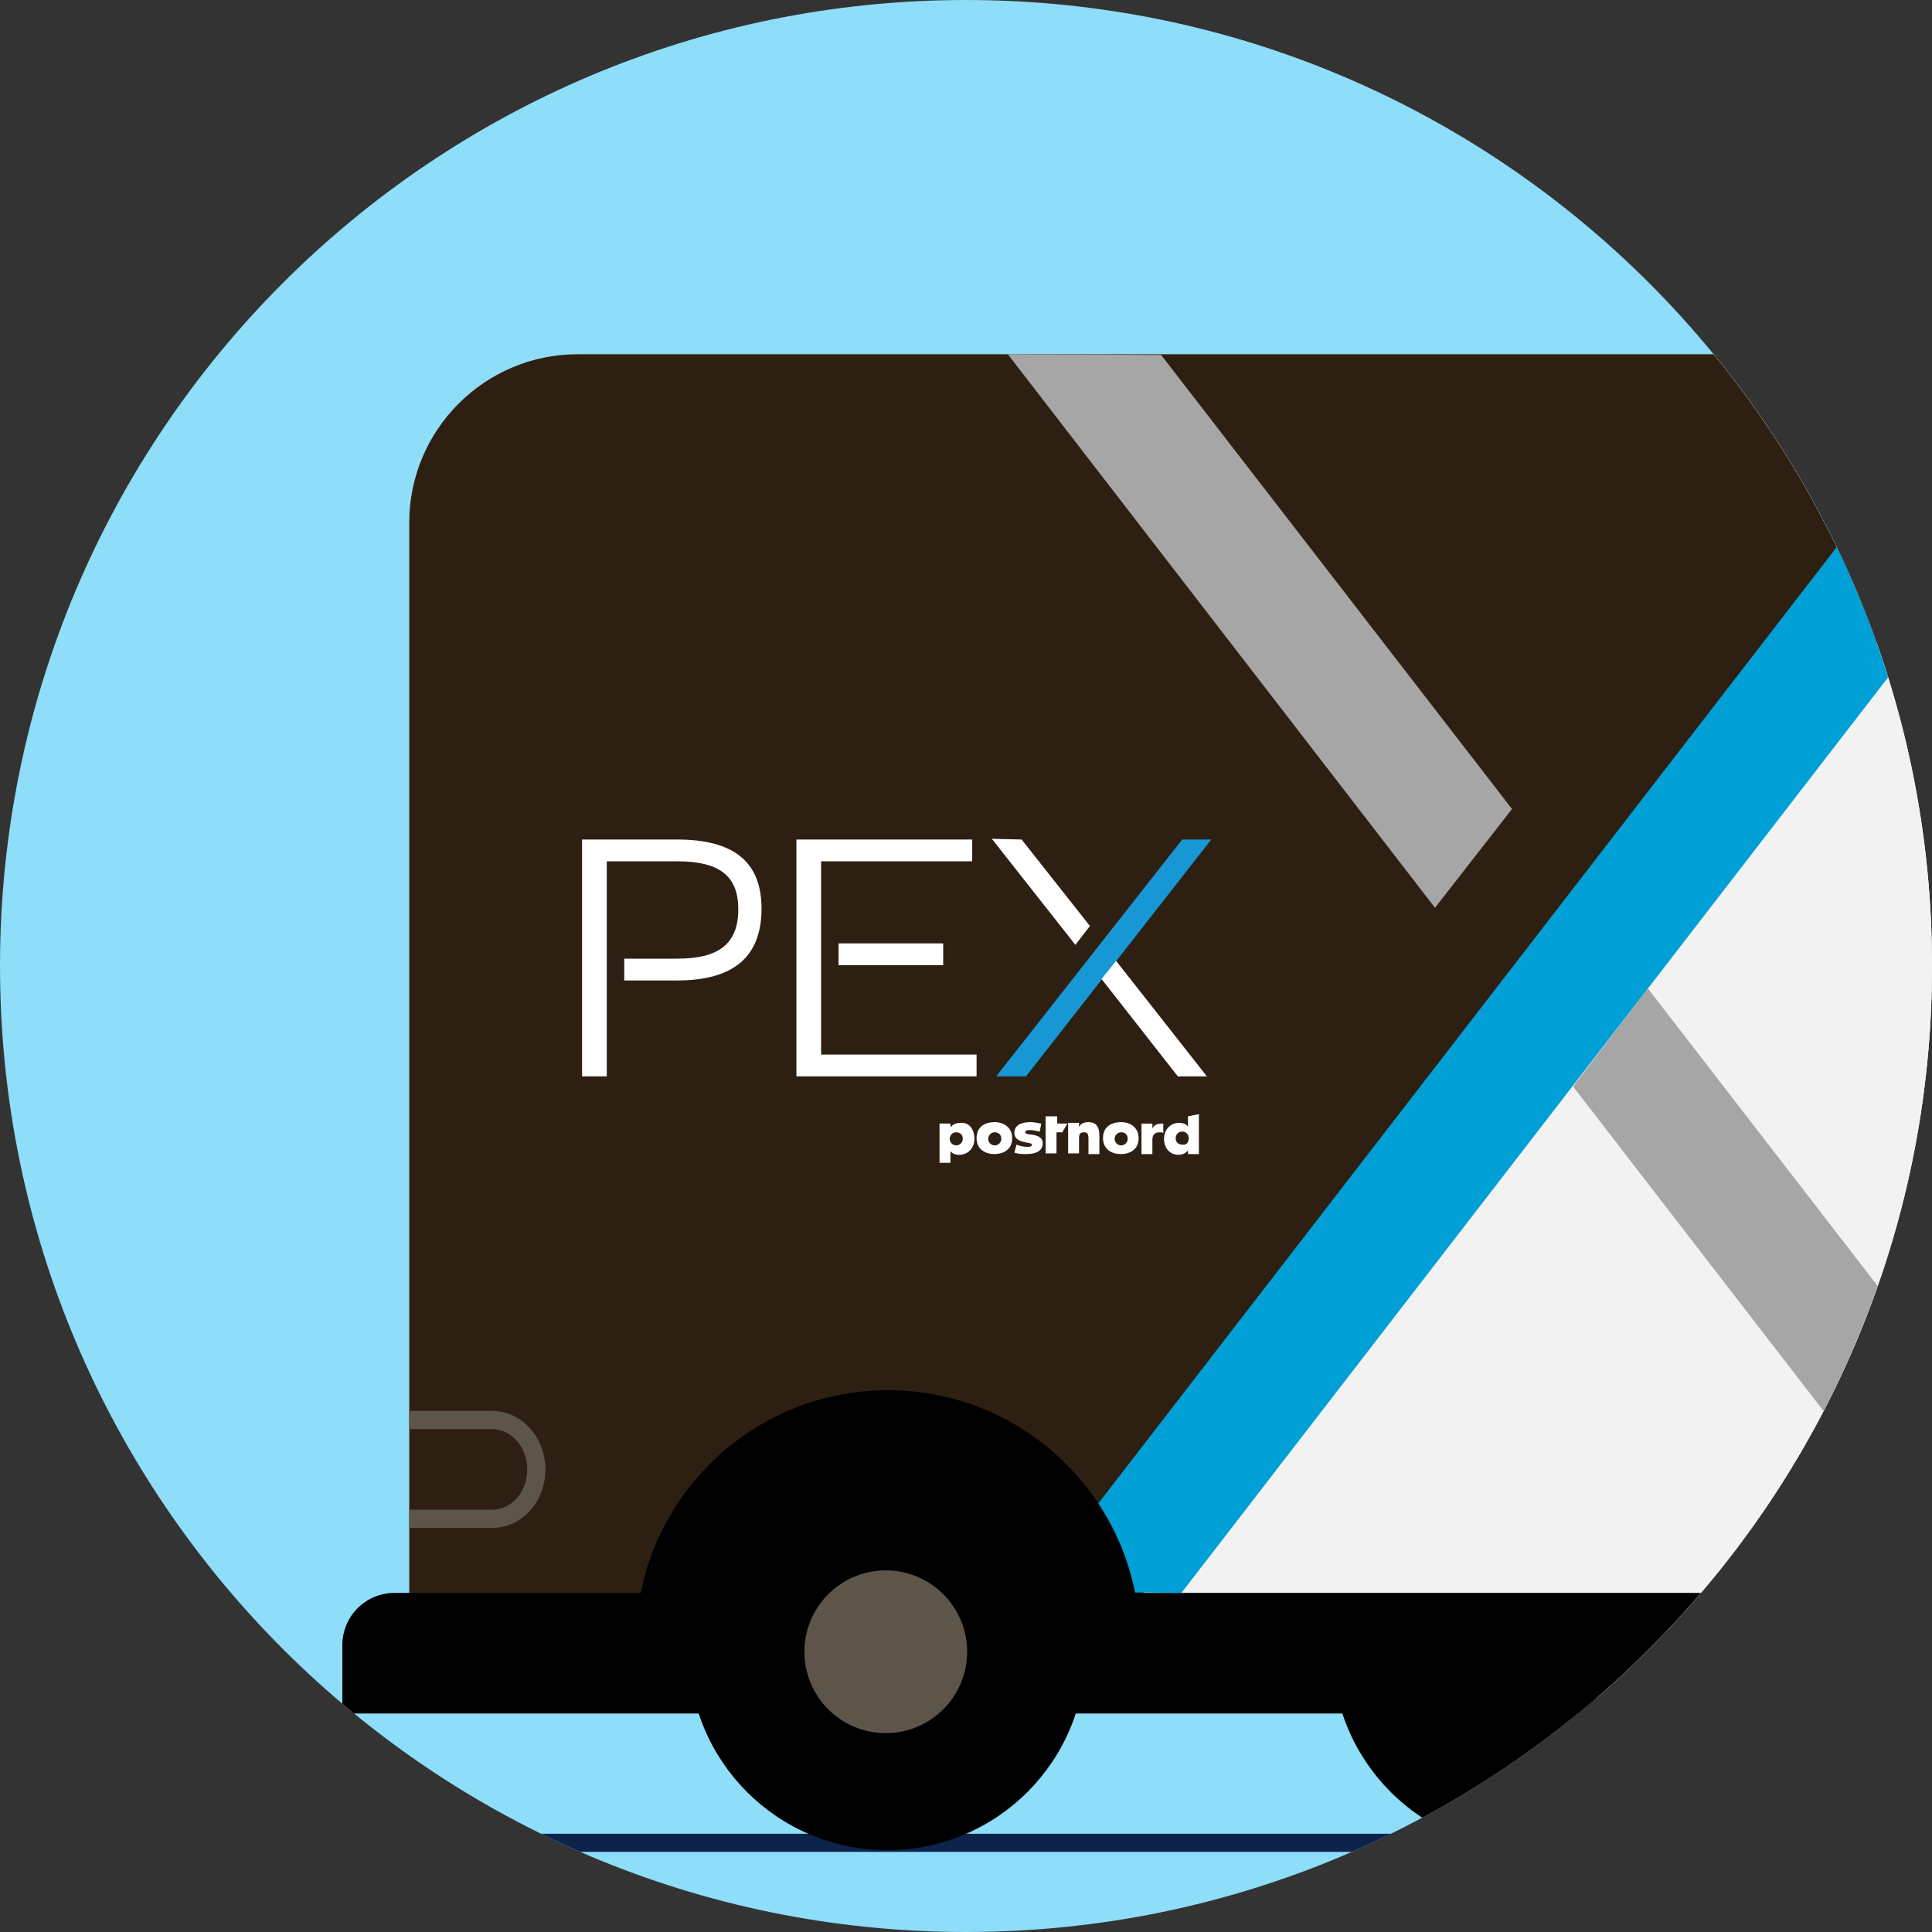 <svg viewBox="0 0 120 120" fill="none" xmlns="http://www.w3.org/2000/svg"><rect x="0" y="0" width="120" height="120" fill="#333333" stroke="none"/><g clip-path="url(#PEX-truck_svg__clip0)"><path d="M0 60C0 26.863 26.863 0 60 0C93.137 0 120 26.863 120 60C120 93.137 93.137 120 60 120C26.863 120 0 93.137 0 60Z" fill="#8EDDF9"/><path fill-rule="evenodd" clip-rule="evenodd" d="M-8 114.461C-8 114.15 -7.747 113.897 -7.436 113.897H271.436C271.747 113.897 272 114.15 272 114.461C272 114.773 271.747 115.025 271.436 115.025H-7.436C-7.747 115.025 -8 114.773 -8 114.461Z" fill="#0D234B"/><path d="M95.087 114.912C101.891 114.912 107.406 109.397 107.406 102.593C107.406 95.789 101.891 90.274 95.087 90.274C88.284 90.274 82.768 95.789 82.768 102.593C82.768 109.397 88.284 114.912 95.087 114.912Z" fill="black"/><path d="M174.689 105.436H65.757V22H164.22C169.996 22 174.689 26.693 174.689 32.469V105.436Z" fill="#D3CECB"/><path d="M133.67 105.436H25.416V32.469C25.416 26.693 30.108 22 35.885 22H133.715V105.436H133.67Z" fill="#F3F2F2"/><path d="M65.983 105.436H25.416V32.469C25.416 26.693 30.108 22 35.885 22H130.557L65.983 105.436Z" fill="#2D2013"/><path d="M233.486 106.429H21.264V102.187C21.264 100.382 22.708 98.938 24.513 98.938H230.282C232.087 98.938 233.531 100.382 233.531 102.187V106.429H233.486Z" fill="black"/><path fill-rule="evenodd" clip-rule="evenodd" d="M30.56 88.763H25.416V87.635H30.56C32.466 87.635 33.876 89.35 33.876 91.267C33.876 93.235 32.461 94.9 30.56 94.9H25.416V93.772H30.56C31.727 93.772 32.748 92.729 32.748 91.267C32.748 89.845 31.722 88.763 30.56 88.763Z" fill="#5E554A"/><path d="M63.995 98.848L123.334 22H132.765L73.381 98.938L63.995 98.848Z" fill="#00A0D6"/><path d="M62.597 22L72.118 22.045L93.913 50.248L89.13 56.385L62.597 22Z" fill="#A7A6A6"/><path d="M97.706 67.486L102.353 61.394L131.278 98.848L121.983 98.938L97.706 67.486Z" fill="#A7A6A6"/><path d="M70.764 105.436H39.493V102.006C39.493 93.388 46.487 86.348 55.151 86.348C63.77 86.348 70.809 93.343 70.809 102.006V105.436H70.764Z" fill="black"/><path d="M55.108 114.912C61.912 114.912 67.427 109.397 67.427 102.593C67.427 95.789 61.912 90.274 55.108 90.274C48.304 90.274 42.789 95.789 42.789 102.593C42.789 109.397 48.304 114.912 55.108 114.912Z" fill="black"/><path d="M55.017 107.647C57.808 107.647 60.071 105.384 60.071 102.593C60.071 99.802 57.808 97.539 55.017 97.539C52.226 97.539 49.963 99.802 49.963 102.593C49.963 105.384 52.226 107.647 55.017 107.647Z" fill="#5E554A"/><path d="M58.583 58.595H52.084V59.949H58.583V58.595Z" fill="white"/><path d="M49.466 52.144V66.854H60.657V65.501H51V53.497H60.386V52.144H49.466Z" fill="white"/><path d="M36.154 66.854V52.144H42.066C45.585 52.144 47.3 53.542 47.3 56.43C47.3 59.409 45.585 60.898 42.066 60.898H38.772V59.544H42.066C44.683 59.544 45.856 58.596 45.856 56.475C45.856 54.4 44.683 53.497 42.066 53.497H37.688V66.854H36.154Z" fill="white"/><path d="M61.877 66.854L73.428 52.144H75.233L63.727 66.854H61.877Z" fill="#1798D5"/><path d="M61.605 52.099L63.455 52.144L67.696 57.514L66.794 58.687L61.605 52.099Z" fill="white"/><path d="M68.419 60.808L69.322 59.68L74.963 66.855H73.157L68.419 60.808Z" fill="white"/><path d="M60.522 70.735C60.522 71.321 60.116 71.728 59.574 71.728C59.213 71.728 59.078 71.547 59.078 71.547L59.033 71.502V72.224H58.356V69.787H59.033V70.013L59.078 69.968C59.078 69.968 59.258 69.742 59.665 69.742C60.161 69.697 60.522 70.103 60.522 70.735ZM59.8 70.735C59.8 70.464 59.62 70.329 59.394 70.329C59.168 70.329 58.988 70.509 58.988 70.735C58.988 70.96 59.168 71.141 59.394 71.141C59.62 71.141 59.8 70.96 59.8 70.735ZM62.868 70.69C62.868 71.412 62.327 71.682 61.74 71.682C61.244 71.682 60.657 71.412 60.657 70.69C60.657 69.968 61.199 69.697 61.785 69.697C62.327 69.697 62.868 70.013 62.868 70.69ZM62.192 70.735C62.192 70.464 62.011 70.329 61.785 70.329C61.56 70.329 61.379 70.509 61.379 70.735C61.379 70.96 61.56 71.141 61.785 71.141C62.011 71.141 62.192 70.96 62.192 70.735ZM64.042 70.464C63.997 70.464 63.997 70.464 63.951 70.464C63.771 70.419 63.681 70.419 63.681 70.329C63.681 70.193 63.861 70.193 63.997 70.193C64.267 70.193 64.493 70.284 64.583 70.284L64.673 69.787C64.583 69.787 64.312 69.697 63.997 69.697C63.365 69.697 63.004 69.923 63.004 70.374C63.004 70.69 63.229 70.87 63.726 70.96C63.951 71.006 64.087 71.006 64.087 71.096C64.087 71.231 63.951 71.231 63.816 71.231C63.5 71.231 63.229 71.141 63.139 71.096L63.004 71.592C63.094 71.637 63.365 71.682 63.726 71.682C64.403 71.682 64.764 71.457 64.764 71.006C64.764 70.78 64.673 70.554 64.042 70.464ZM65.621 69.336H64.944V71.637H65.621V70.329H65.982L66.298 69.787H65.666V69.336H65.621Z" fill="white"/><path d="M74.466 69.2V71.682H73.789V71.456L73.744 71.502C73.744 71.502 73.563 71.727 73.202 71.727C72.661 71.727 72.3 71.321 72.3 70.734C72.3 70.148 72.706 69.742 73.247 69.742C73.608 69.742 73.744 69.922 73.744 69.922L73.789 69.967V69.336L74.466 69.2ZM73.834 70.689C73.834 70.464 73.654 70.283 73.428 70.283C73.202 70.283 73.022 70.464 73.022 70.689C73.022 70.96 73.202 71.095 73.428 71.095C73.699 71.141 73.834 70.96 73.834 70.689Z" fill="white"/><path d="M70.721 70.689C70.721 71.412 70.179 71.682 69.593 71.682C69.096 71.682 68.51 71.412 68.51 70.689C68.51 69.968 69.051 69.697 69.638 69.697C70.179 69.697 70.721 70.013 70.721 70.689ZM70.044 70.735C70.044 70.464 69.864 70.329 69.638 70.329C69.412 70.329 69.232 70.509 69.232 70.735C69.232 70.96 69.412 71.141 69.638 71.141C69.864 71.141 70.044 70.96 70.044 70.735Z" fill="white"/><path d="M72.028 70.329C72.118 70.329 72.209 70.329 72.254 70.374V69.788C72.254 69.788 72.209 69.788 72.118 69.788C71.757 69.788 71.622 70.013 71.622 70.013L71.577 70.103V69.788H70.9V71.683H71.577V70.78C71.577 70.465 71.757 70.329 72.028 70.329Z" fill="white"/><path d="M67.607 69.697C67.201 69.697 67.066 69.922 67.066 69.922L67.021 70.013V69.742H66.344V71.637H67.021V70.689C67.021 70.419 67.111 70.329 67.337 70.329C67.607 70.329 67.607 70.554 67.607 70.78V71.682H68.284V70.509C68.284 69.968 68.058 69.697 67.607 69.697Z" fill="white"/></g><defs><clipPath id="PEX-truck_svg__clip0"><path d="M0 60C0 26.863 26.863 0 60 0C93.137 0 120 26.863 120 60C120 93.137 93.137 120 60 120C26.863 120 0 93.137 0 60Z" fill="white"/></clipPath></defs></svg>